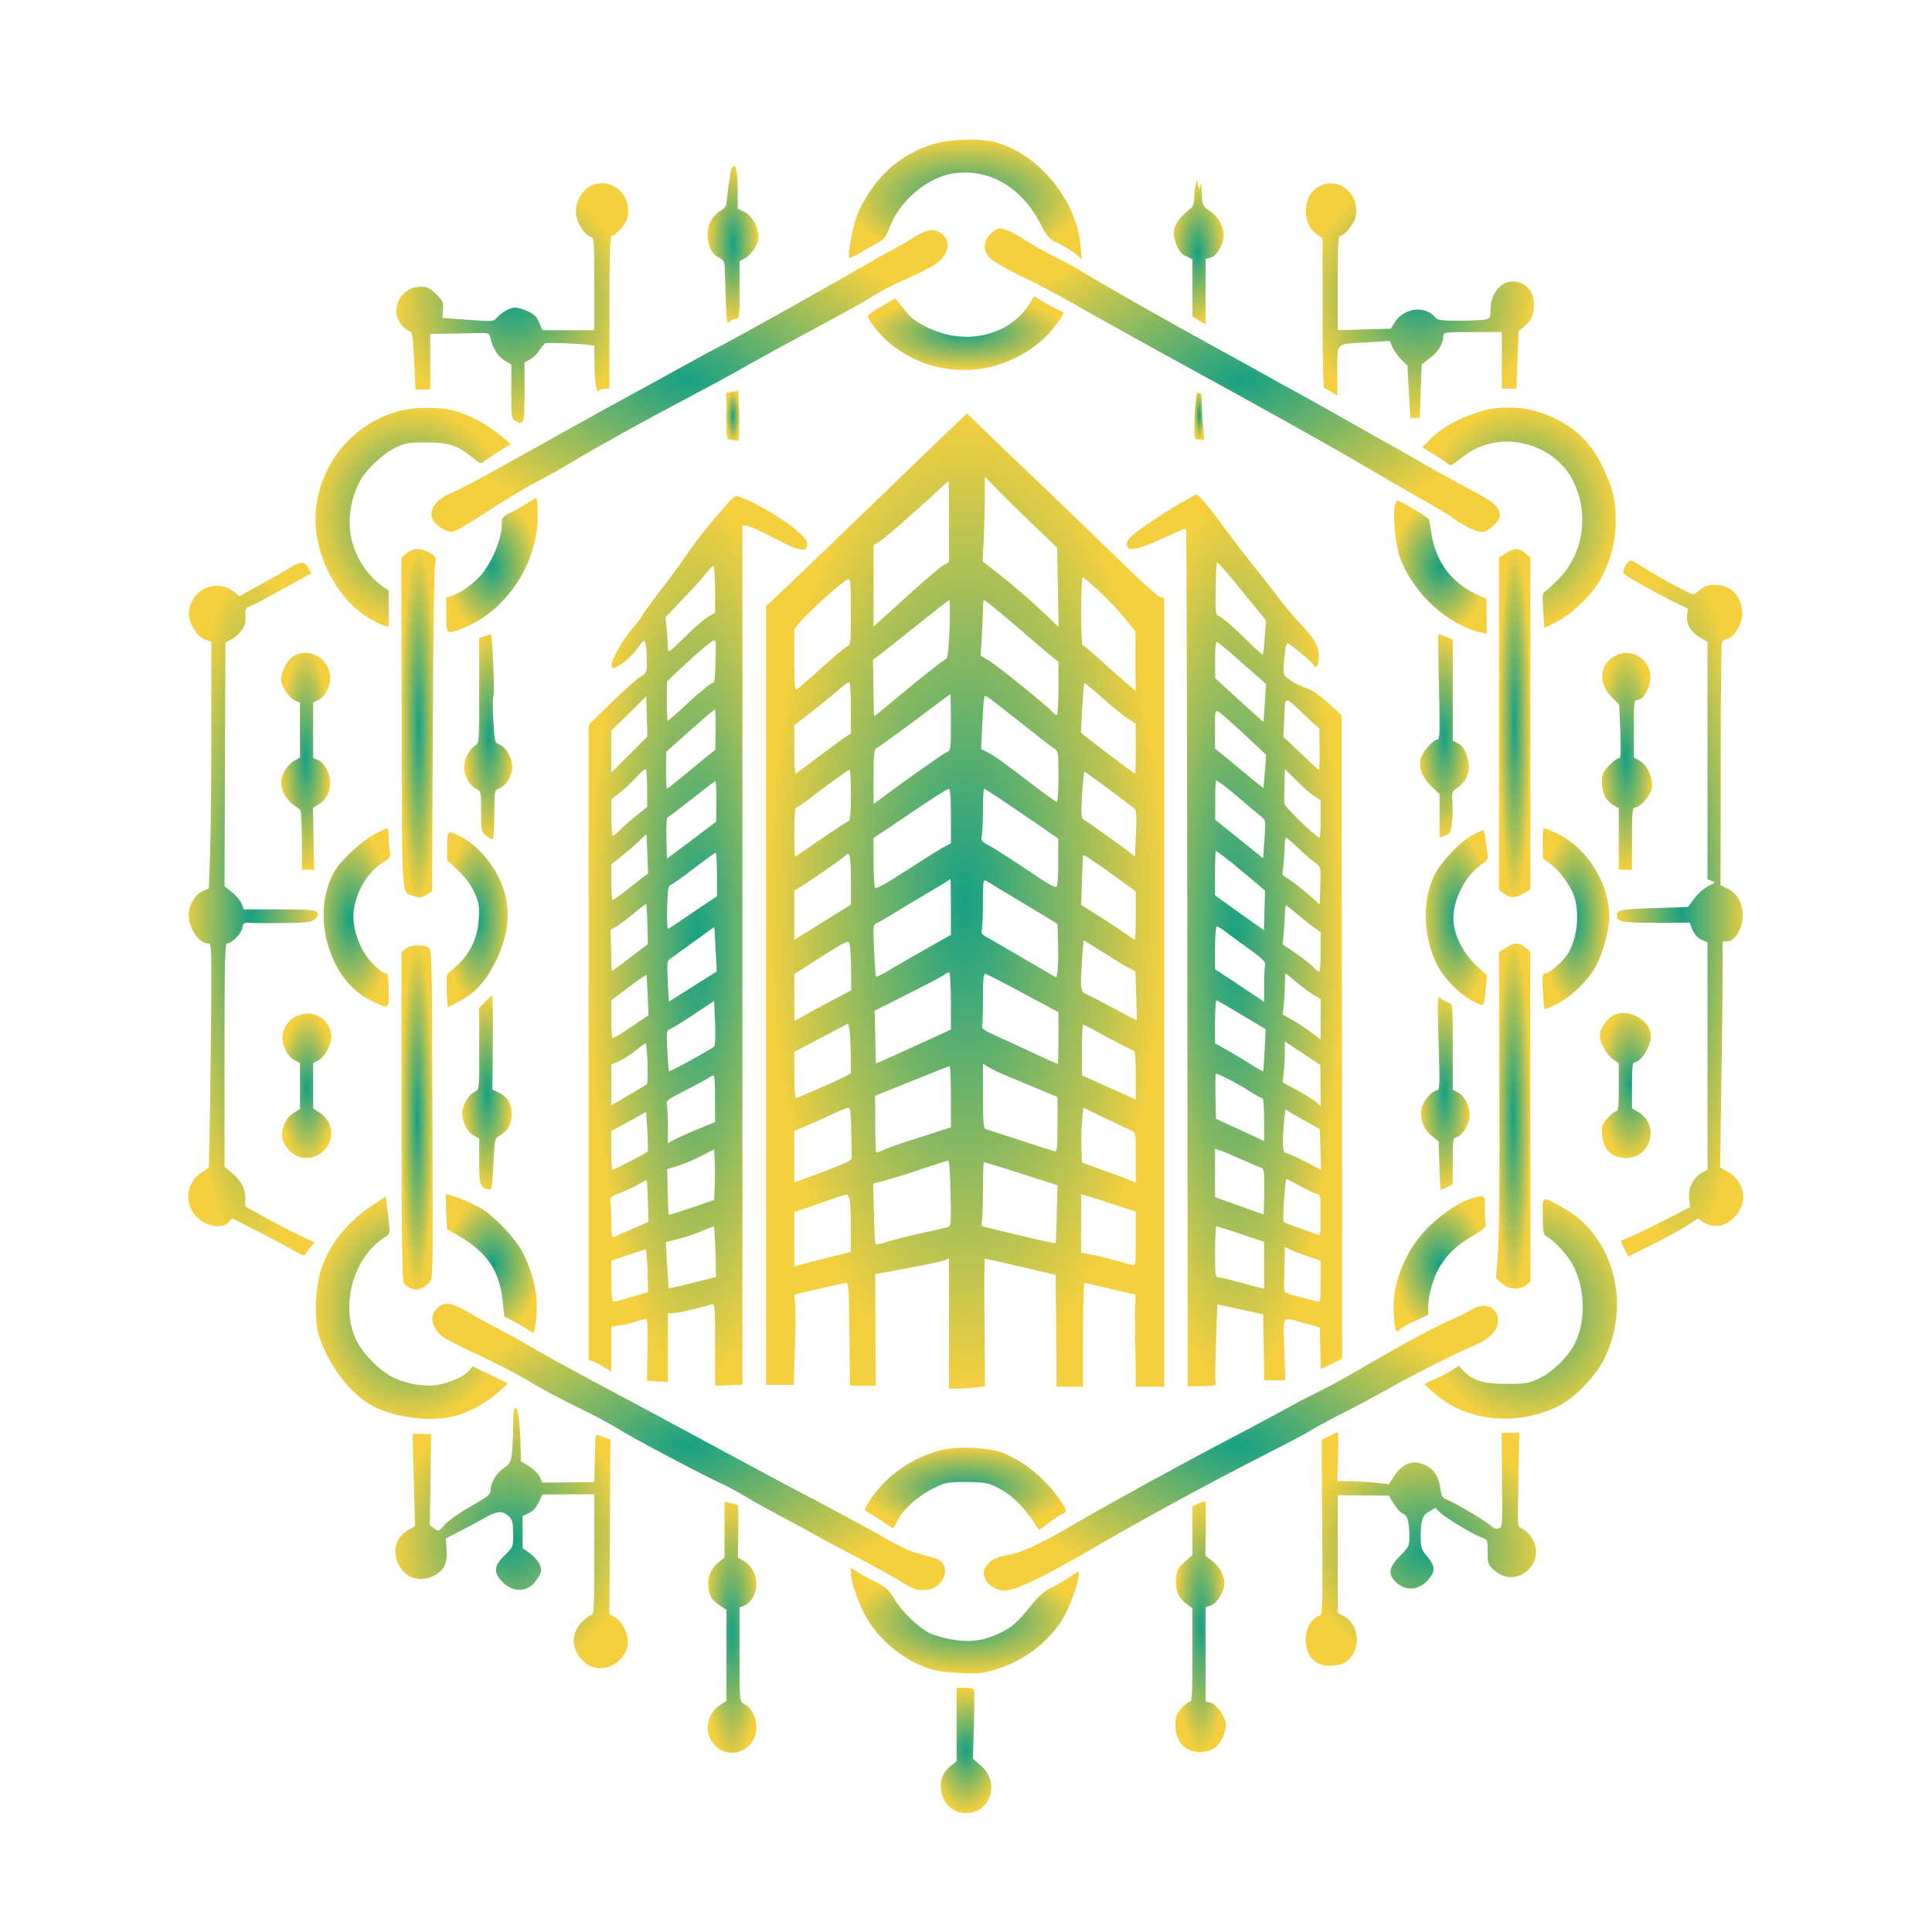 <?xml version="1.0" standalone="no"?>
<!DOCTYPE svg PUBLIC "-//W3C//DTD SVG 20010904//EN"
 "http://www.w3.org/TR/2001/REC-SVG-20010904/DTD/svg10.dtd">
<svg version="1.0" xmlns="http://www.w3.org/2000/svg"
 width="1024pt" height="1024pt" viewBox="0 0 1024 1024"
 preserveAspectRatio="xMidYMid meet">

  <defs>
    <radialGradient id="customGradient"
      x1="0" y1="0" x2="1200" y2="1200">
      <stop offset="0%" style="stop-color:#16A085" /> 
      <stop offset="100%" style="stop-color:#F4D03F" />
    </radialGradient>
  </defs>

<g transform="translate(0,1024) scale(0.1,-0.1)" fill="url(#customGradient)" stroke="none">
<path d="M4950 9477 c-180 -54 -314 -174 -400 -360 -27 -58 -61 -230 -48 -243
3 -2 27 8 54 24 27 17 69 40 93 53 37 20 47 33 64 79 50 140 198 268 335 290
187 31 363 -68 463 -260 42 -81 47 -86 104 -113 33 -16 73 -41 89 -55 l29 -27
-6 72 c-19 240 -223 488 -450 549 -81 22 -238 17 -327 -9z"/>
<path d="M3876 9342 c-6 -19 -25 -155 -26 -184 0 -9 -14 -25 -31 -35 -44 -26
-69 -72 -69 -127 0 -58 21 -101 60 -121 23 -12 30 -23 31 -48 6 -205 10 -291
14 -296 3 -2 11 1 17 7 7 7 20 12 30 12 17 0 18 12 18 153 l0 152 30 17 c38
22 70 74 70 116 0 50 -35 110 -75 129 l-35 17 0 90 c0 94 -7 136 -20 136 -5 0
-11 -8 -14 -18z"/>
<path d="M6337 9260 c-4 -14 -7 -44 -7 -67 0 -27 -6 -47 -16 -55 -91 -72 -110
-119 -78 -197 14 -33 28 -50 52 -60 l32 -15 0 -152 0 -152 35 -21 35 -20 0
173 0 174 25 6 c30 8 60 53 70 103 8 46 -25 115 -70 143 -40 25 -45 36 -46
108 -1 32 -4 46 -7 32 l-5 -25 -7 25 -6 25 -7 -25z"/>
<path d="M3123 9250 c-47 -28 -77 -92 -69 -148 7 -49 44 -107 76 -117 19 -6
20 -15 20 -251 l0 -244 -137 0 -138 0 -17 40 c-13 31 -27 45 -60 60 -24 11
-54 20 -68 20 -27 0 -74 -27 -100 -57 -14 -17 -25 -18 -150 -8 l-135 10 3 43
c3 39 -1 47 -36 83 -34 34 -46 39 -84 39 -73 0 -128 -58 -128 -134 0 -37 37
-90 69 -101 17 -5 19 -23 26 -158 l7 -152 39 0 39 -1 0 148 0 148 120 2 c66 1
137 2 157 3 33 0 38 -3 43 -30 11 -51 40 -96 76 -117 l34 -20 0 -144 c0 -131
2 -144 19 -154 49 -26 51 -21 51 150 l0 159 29 16 c16 8 39 30 51 50 12 19 27
36 33 36 25 3 164 -2 210 -7 l47 -6 1 -86 c0 -102 11 -173 22 -154 5 6 19 12
33 12 l24 0 0 405 c0 328 3 405 13 405 15 0 59 45 76 77 17 34 13 95 -9 131
-41 68 -124 91 -187 52z"/>
<path d="M6995 9254 c-45 -22 -68 -61 -73 -120 -5 -59 19 -111 64 -141 l24
-15 0 -399 c0 -283 3 -399 11 -399 6 0 24 -9 40 -21 27 -19 29 -19 27 -2 0 10
0 70 0 134 2 137 -13 124 163 135 l115 7 14 -33 c8 -18 29 -48 47 -66 l33 -33
7 -138 8 -138 25 0 25 0 5 142 5 141 46 36 c44 33 69 76 69 117 0 18 11 19
155 19 l155 0 0 -150 0 -150 38 0 39 0 6 153 6 152 30 25 c39 34 51 60 51 115
0 52 -20 90 -61 111 -83 42 -169 -28 -169 -139 0 -42 -2 -45 -31 -51 -17 -3
-80 -6 -139 -6 -85 0 -110 3 -121 16 -57 68 -169 54 -219 -28 l-18 -30 -141
-4 -141 -4 0 250 c0 207 2 250 14 250 21 0 73 64 81 100 26 118 -88 216 -190
164z"/>
<path d="M5249 8999 c-41 -44 -40 -91 3 -131 18 -17 94 -60 168 -96 74 -35
180 -91 235 -122 113 -65 338 -190 465 -260 534 -292 961 -530 1120 -625 85
-50 214 -125 285 -165 72 -40 150 -87 175 -105 63 -45 124 -75 156 -75 29 0
94 58 94 84 0 46 -30 74 -142 133 -62 32 -176 95 -253 139 -77 45 -187 107
-245 139 -58 33 -161 91 -230 130 -69 39 -165 93 -215 120 -49 26 -115 62
-145 80 -30 17 -136 76 -235 130 -273 149 -675 377 -776 441 -20 12 -78 43
-130 69 -52 26 -112 60 -134 75 -58 40 -121 70 -146 70 -11 0 -34 -14 -50 -31z"/>
<path d="M4844 8982 c-32 -20 -84 -50 -114 -66 -30 -16 -80 -43 -110 -61 -157
-92 -670 -380 -770 -432 -63 -33 -178 -95 -255 -138 -77 -43 -192 -106 -255
-140 -63 -34 -153 -84 -200 -110 -47 -26 -128 -71 -180 -100 -52 -29 -126 -71
-165 -92 -241 -135 -347 -192 -397 -213 -128 -53 -149 -143 -46 -196 15 -8 35
-14 45 -14 9 0 71 35 138 78 144 94 270 170 345 207 30 15 109 60 175 100 125
75 349 199 640 353 94 49 195 105 225 122 54 32 286 159 531 290 69 37 152 85
185 106 32 21 104 58 159 82 131 57 179 85 206 123 31 44 29 86 -5 116 -40 34
-82 30 -152 -15z"/>
<path d="M5452 8623 c-79 -123 -236 -187 -395 -163 -93 13 -206 68 -247 118
-16 20 -38 47 -47 59 l-18 22 -72 -42 c-40 -22 -73 -46 -73 -52 0 -24 77 -117
130 -156 120 -90 240 -130 385 -130 191 0 388 101 494 255 18 26 31 48 29 49
-1 2 -23 12 -48 24 -25 12 -59 31 -76 43 l-32 20 -30 -47z"/>
<path d="M3878 8163 l-28 -4 0 -125 c0 -116 1 -124 19 -124 11 0 27 -3 35 -6
14 -5 16 9 14 130 -1 75 -4 135 -7 135 -4 -1 -18 -4 -33 -6z"/>
<path d="M6337 8111 c-4 -35 -7 -95 -7 -132 0 -68 0 -69 26 -69 l27 0 -6 68
c-4 37 -7 93 -7 125 0 33 -4 56 -9 53 -5 -4 -11 0 -13 6 -3 7 -8 -16 -11 -51z"/>
<path d="M2129 8065 c-255 -62 -439 -283 -456 -545 -13 -206 104 -443 270
-548 36 -23 77 -44 91 -48 l26 -6 0 95 0 96 -44 32 c-25 17 -63 57 -84 88 -94
134 -104 295 -30 451 31 64 126 155 195 188 52 24 69 27 163 27 119 0 166 -16
244 -80 43 -35 43 -35 67 -16 14 10 50 34 81 53 l56 34 -56 47 c-71 59 -169
111 -248 131 -74 19 -198 19 -275 1z"/>
<path d="M7835 8056 c-107 -35 -192 -82 -247 -137 l-50 -50 58 -35 c33 -20 67
-42 76 -51 15 -14 21 -12 60 19 63 50 89 64 148 82 178 53 382 -35 460 -197
85 -176 51 -386 -82 -519 -29 -29 -60 -57 -69 -63 -13 -8 -15 -24 -10 -102 l6
-92 64 32 c78 38 185 141 229 217 57 101 85 204 86 310 0 118 -14 181 -69 295
-72 151 -181 243 -349 294 -95 29 -217 28 -311 -3z"/>
<path d="M4883 7817 c-132 -128 -362 -349 -510 -492 -148 -143 -279 -268 -291
-277 l-22 -18 0 -2065 0 -2065 73 0 74 0 6 194 c4 107 4 215 1 240 -6 42 -5
45 17 50 13 2 72 16 131 30 59 14 114 26 123 26 13 0 15 -37 17 -272 l3 -272
68 -1 68 0 -1 296 -1 296 33 6 c138 24 311 58 332 67 l26 10 0 -345 0 -345 49
0 c26 0 69 3 95 6 l47 7 -3 338 c-2 187 -1 339 2 338 3 0 88 -19 190 -43 l185
-43 3 -296 2 -297 70 0 70 0 0 275 c0 151 4 275 9 275 4 0 53 -11 107 -24 54
-13 113 -27 131 -31 l32 -6 -2 -67 c-1 -37 -1 -147 1 -244 l2 -178 75 0 75 0
0 2089 0 2090 -22 7 c-13 4 -106 88 -208 188 -102 100 -284 275 -405 391 -121
115 -263 251 -315 302 l-95 92 -242 -232z m586 -352 l134 -128 4 -210 4 -210
-98 93 c-54 51 -145 129 -202 174 l-103 81 6 119 c3 66 6 166 6 224 l0 105 58
-59 c31 -33 117 -118 191 -189z m-439 11 l0 -214 -32 -19 c-18 -11 -108 -88
-200 -172 l-168 -152 0 216 0 215 32 20 c28 17 160 133 323 282 22 21 41 38
43 38 1 0 2 -96 2 -214z m793 -367 c43 -39 104 -103 136 -143 l59 -72 0 -157
1 -158 -50 42 c-28 23 -89 77 -136 120 -47 44 -90 79 -95 79 -4 0 -8 81 -8
180 0 99 4 180 8 180 5 0 43 -32 85 -71z m-1313 -112 c0 -163 -1 -174 -20
-183 -11 -5 -72 -56 -136 -114 -64 -58 -123 -109 -130 -113 -12 -7 -14 19 -14
155 l0 163 31 38 c46 56 238 227 255 227 12 0 14 -30 14 -173z m523 -89 c-4
-105 -10 -155 -18 -160 -31 -18 -140 -105 -255 -201 -69 -57 -126 -104 -127
-103 -1 1 -3 68 -4 150 l-2 149 44 33 c24 19 114 90 199 158 85 69 158 125
162 125 3 1 4 -68 1 -151z m268 85 c45 -38 121 -102 168 -143 47 -41 98 -85
114 -96 l27 -22 0 -141 c0 -78 -4 -141 -9 -141 -5 0 -14 7 -22 16 -23 28 -285
239 -333 270 l-48 29 6 104 c3 57 6 124 6 148 0 23 2 43 5 43 3 0 42 -30 86
-67z m-791 -507 l0 -134 -27 -17 c-16 -10 -81 -58 -145 -106 -64 -49 -119 -89
-122 -89 -3 0 -6 58 -6 128 l0 128 102 79 c56 44 120 96 142 117 23 20 44 34
48 32 5 -3 8 -65 8 -138z m1335 53 c50 -44 109 -92 132 -107 l42 -27 1 -132
c0 -73 -2 -133 -5 -133 -4 0 -174 128 -254 191 l-32 26 7 131 c4 73 10 132 13
131 3 0 47 -36 96 -80z m-805 -127 c0 -146 0 -149 -23 -159 -22 -10 -229 -156
-339 -239 l-48 -36 0 145 c0 107 3 146 13 150 11 4 173 122 326 238 36 27 66
49 68 49 2 0 3 -67 3 -148z m419 -41 c58 -46 116 -90 129 -99 21 -14 22 -20
22 -148 0 -74 -4 -134 -8 -134 -5 0 -51 32 -103 72 -196 149 -225 170 -261
189 l-38 19 6 123 c3 67 7 132 10 144 5 25 -13 37 243 -166z m-949 -346 c0
-74 -4 -135 -9 -135 -4 0 -70 -43 -146 -95 -75 -52 -139 -95 -141 -95 -2 0 -4
59 -4 130 0 83 4 130 10 130 6 0 36 20 68 45 99 77 207 155 214 155 5 0 8 -61
8 -135z m1366 33 c67 -51 129 -97 136 -103 11 -8 13 -35 9 -132 l-6 -123 -34
28 c-40 30 -210 152 -236 167 -15 9 -16 24 -10 133 4 67 10 122 13 122 2 0 60
-42 128 -92z m-836 -143 l0 -145 -37 -19 c-21 -11 -110 -67 -198 -124 -104
-68 -163 -100 -167 -93 -4 6 -8 68 -8 138 l0 126 193 130 c105 72 198 131 205
131 9 1 12 -34 12 -144z m333 42 c84 -57 171 -116 194 -133 l42 -29 0 -120 c1
-66 -3 -126 -8 -133 -6 -11 -45 11 -162 91 -85 57 -174 114 -198 126 -40 21
-43 25 -37 53 3 17 6 79 6 139 0 60 3 109 6 109 3 0 74 -46 157 -103z m-863
-387 l0 -125 -118 -73 c-64 -40 -132 -82 -149 -93 l-33 -21 0 130 0 130 29 19
c82 51 231 156 242 169 22 27 29 -5 29 -136z m1403 23 l107 -78 0 -127 c0 -71
-3 -128 -6 -128 -3 0 -18 9 -32 21 -15 11 -78 52 -139 92 l-113 71 4 115 c2
64 5 124 5 134 1 18 3 18 34 -2 17 -11 80 -55 140 -98z m-873 -160 l0 -148
-133 -75 c-72 -41 -161 -92 -196 -113 -35 -21 -65 -36 -68 -33 -2 2 -7 65 -10
140 -6 127 -5 136 13 143 10 4 55 29 99 57 44 27 118 72 165 99 47 27 94 56
105 63 11 8 21 14 22 14 2 0 3 -66 3 -147z m385 19 l180 -109 3 -109 c2 -60 0
-124 -3 -142 l-6 -33 -32 18 c-17 10 -93 54 -168 98 -75 44 -151 88 -169 98
-26 14 -31 22 -26 40 3 12 6 77 6 145 0 114 1 122 18 113 9 -6 98 -59 197
-119z m-914 -346 l1 -115 -103 -54 c-57 -30 -125 -67 -151 -82 l-48 -27 0 125
0 124 53 34 c219 141 232 148 239 129 4 -10 8 -71 9 -134z m1470 5 l37 -20 4
-128 c2 -70 4 -129 3 -130 -1 -2 -55 26 -120 62 -65 35 -131 69 -147 76 -32
13 -34 28 -22 196 l7 90 101 -63 c55 -35 117 -73 137 -83z m-941 -180 l0 -148
-197 -90 c-109 -50 -199 -90 -200 -89 -1 0 -3 64 -4 140 l-3 139 182 92 c100
50 187 96 194 103 6 6 15 9 20 6 4 -3 8 -72 8 -153z m384 44 l186 -100 0 -137
c0 -76 -2 -138 -3 -138 -2 0 -60 26 -128 58 -68 32 -159 74 -202 93 -52 23
-75 38 -72 47 3 8 5 74 5 149 0 110 3 134 14 131 8 -2 98 -48 200 -103z m-915
-317 l1 -107 -32 -17 c-50 -26 -251 -114 -260 -114 -4 0 -8 55 -8 123 l0 122
143 75 142 75 6 -25 c4 -14 7 -73 8 -132z m1365 82 c70 -38 132 -70 137 -70 5
0 9 -58 9 -129 l0 -129 -142 64 -143 64 0 135 c0 74 2 135 5 135 3 0 63 -31
134 -70z m-520 -210 c50 -21 127 -53 171 -71 l80 -34 0 -145 c0 -123 -2 -145
-15 -142 -8 1 -91 28 -185 59 -93 30 -176 57 -182 59 -10 3 -13 46 -13 175 l0
171 27 -17 c15 -10 68 -35 117 -55z m-314 -102 l0 -163 -168 -54 c-92 -29
-180 -60 -195 -68 -16 -8 -31 -12 -33 -10 -3 2 -5 71 -5 152 l-1 147 194 78
c106 43 196 79 201 79 4 1 7 -72 7 -161z m-528 -183 c1 -69 2 -133 2 -142 1
-13 -35 -30 -151 -74 l-153 -56 0 136 0 137 92 39 c50 22 112 50 137 62 25 12
52 22 59 22 9 1 12 -31 14 -124z m1486 2 c21 -10 22 -15 22 -143 l0 -133 -37
16 c-21 9 -85 33 -143 53 l-105 38 -3 73 c-2 41 -1 106 3 146 l7 72 116 -56
c64 -30 127 -60 140 -66z m-960 -331 c4 -162 3 -174 -15 -180 -10 -3 -79 -19
-153 -35 -74 -17 -155 -37 -179 -46 -24 -8 -47 -13 -50 -9 -3 3 -8 76 -9 163
l-4 157 79 22 c43 12 130 39 193 61 63 21 120 39 125 40 6 0 11 -65 13 -173z
m250 143 c37 -11 123 -39 192 -61 l125 -40 -4 -152 c-1 -83 -5 -153 -6 -155
-2 -2 -82 15 -177 38 -95 23 -184 44 -197 47 -18 4 -22 10 -17 27 3 12 6 88 6
170 0 81 2 147 5 147 3 0 36 -9 73 -21z m-784 -180 c3 -17 6 -86 6 -153 l0
-121 -128 -32 c-70 -17 -137 -35 -149 -39 l-23 -6 0 143 0 144 133 47 c72 25
137 47 143 47 6 1 14 -13 18 -30z m1394 -21 l122 -40 0 -145 c0 -133 -1 -144
-17 -139 -117 33 -167 46 -215 56 l-58 11 0 155 0 155 23 -7 c12 -3 77 -24
145 -46z"/>
<path d="M6254 7572 c-116 -67 -262 -169 -275 -193 -6 -11 -8 -27 -5 -35 10
-27 66 -14 187 42 66 31 123 54 125 51 3 -3 6 -1027 7 -2275 l2 -2270 77 1
c43 0 75 4 72 9 -4 5 -3 103 1 217 l7 207 122 -26 121 -26 3 -175 2 -174 57
-1 56 0 -6 163 c-7 188 -17 174 108 139 l80 -22 3 -110 3 -110 57 27 56 28 -1
1705 -2 1705 -71 65 c-41 38 -86 69 -106 75 -45 13 -120 56 -127 75 -10 24 5
166 17 166 13 0 127 -96 140 -117 13 -23 26 3 26 50 0 52 -22 91 -94 167 -34
36 -91 103 -126 150 -35 47 -92 119 -125 160 -34 41 -101 129 -150 195 -85
117 -143 186 -154 184 -4 0 -43 -22 -87 -47z m267 -389 c35 -43 92 -112 127
-155 l62 -76 -7 -91 c-3 -50 -8 -91 -11 -91 -3 0 -51 44 -107 99 -55 54 -111
101 -123 105 -20 7 -21 12 -19 146 1 77 5 140 8 140 3 0 35 -35 70 -77z m64
-458 l125 -110 -6 -100 c-4 -55 -7 -101 -8 -101 0 -1 -58 51 -128 115 l-127
116 -1 98 c0 62 4 97 10 95 5 -1 66 -52 135 -113z m334 -279 l74 -69 1 -109
c1 -59 -1 -108 -4 -108 -3 1 -46 40 -96 88 l-92 87 5 103 c6 118 -4 117 112 8z
m-399 -30 c25 -22 78 -70 118 -108 l73 -69 -7 -89 -7 -88 -61 49 c-33 27 -91
75 -128 106 l-68 56 0 105 c0 118 -7 115 80 38z m448 -398 l32 -20 0 -99 c0
-54 -3 -99 -6 -99 -16 0 -189 167 -188 182 0 10 1 55 2 100 l2 82 63 -62 c34
-35 77 -72 95 -84z m-286 -104 c27 -21 27 -21 20 -122 l-7 -101 -127 102 -127
102 0 101 c-1 55 2 103 5 107 3 3 52 -33 108 -81 56 -48 114 -97 128 -108z
m202 -172 c34 -32 74 -67 89 -77 28 -20 28 -21 25 -120 l-3 -99 -52 46 c-28
25 -72 60 -98 78 l-48 33 7 66 c3 36 6 81 6 99 0 17 3 32 7 32 3 0 34 -26 67
-58z m-356 -74 c42 -35 100 -82 127 -106 l50 -43 -3 -104 -3 -105 -71 50 c-39
27 -97 69 -129 92 l-59 43 0 118 c0 64 2 117 5 117 2 0 40 -28 83 -62z m351
-276 c31 -26 71 -58 89 -71 l32 -22 0 -105 c0 -57 -4 -104 -8 -104 -5 0 -19
11 -32 25 -13 14 -55 47 -93 73 l-69 47 6 59 c3 32 6 79 6 102 0 24 3 44 7 44
3 0 32 -22 62 -48z m-385 -89 c20 -16 77 -57 127 -93 72 -52 89 -69 84 -85 -2
-11 -5 -59 -5 -108 l0 -87 -130 87 -130 86 0 114 c0 62 4 113 9 113 4 0 25
-12 45 -27z m378 -269 c29 -25 70 -55 90 -67 l38 -22 0 -107 0 -108 -47 36
c-27 20 -72 50 -102 67 l-53 30 6 51 c3 28 6 77 6 109 0 31 2 57 4 57 2 0 28
-21 58 -46z m-289 -174 l125 -75 -5 -110 c-3 -60 -7 -111 -8 -113 -1 -1 -24
11 -51 28 -27 17 -84 51 -126 76 l-78 44 0 116 c0 64 4 114 8 112 5 -1 65 -37
135 -78z m416 -374 l1 -109 -22 20 c-13 12 -58 40 -102 64 l-78 42 6 51 c3 28
6 77 6 109 l0 57 94 -62 94 -63 1 -109z m-491 36 c31 -16 83 -45 114 -65 31
-21 62 -37 68 -37 6 0 10 -41 10 -114 l0 -114 -127 59 -128 59 -3 120 c-1 66
0 120 3 120 3 0 32 -13 63 -28z m432 -236 l55 -31 4 -107 3 -108 -88 45 c-48
25 -94 45 -101 45 -15 0 -17 66 -7 169 l7 61 36 -22 c20 -12 61 -35 91 -52z
m-360 -191 c52 -23 101 -44 109 -46 10 -4 13 -31 12 -124 -1 -66 -3 -120 -4
-121 -1 -1 -59 19 -129 45 l-128 46 0 128 0 128 23 -7 c12 -3 65 -26 117 -49z
m318 -145 c40 -22 80 -40 88 -40 11 0 14 -21 14 -111 0 -102 -1 -111 -17 -103
-10 4 -53 20 -96 35 -43 15 -80 29 -83 32 -7 7 7 227 15 227 3 0 39 -18 79
-40z m-321 -251 l123 -41 0 -124 0 -124 -27 6 c-16 3 -66 17 -113 30 -46 13
-92 24 -102 24 -16 0 -18 12 -18 135 0 74 3 135 7 135 5 0 63 -18 130 -41z
m356 -118 l67 -23 0 -109 c0 -60 -3 -109 -7 -109 -5 0 -48 11 -98 24 -89 23
-90 24 -89 55 0 17 1 72 2 121 l2 91 28 -14 c15 -8 57 -24 95 -36z"/>
<path d="M3862 7578 c-103 -116 -166 -195 -226 -283 -38 -55 -99 -138 -136
-185 -36 -47 -76 -101 -88 -120 -11 -20 -33 -49 -47 -65 -66 -75 -128 -184
-123 -215 3 -18 7 -17 51 10 26 17 64 53 84 82 36 49 38 50 44 27 4 -13 7 -53
8 -89 0 -65 0 -65 -39 -90 -21 -14 -91 -76 -154 -138 l-116 -114 0 -1683 0
-1684 23 -7 c12 -4 39 -18 60 -31 l37 -23 0 119 0 119 46 7 c25 3 64 13 86 21
22 8 46 14 52 14 8 0 10 -47 8 -164 l-3 -164 56 -4 55 -3 0 183 0 182 28 0
c23 0 103 18 205 47 16 5 17 -10 17 -213 l0 -219 72 3 73 3 0 2277 0 2277 23
-2 c19 -2 65 -24 227 -106 17 -9 44 -17 60 -19 26 -3 30 1 33 23 2 21 -8 36
-50 73 -84 74 -282 186 -328 186 -5 0 -22 -15 -38 -32z m-72 -463 l0 -124 -32
-17 c-18 -9 -75 -57 -125 -107 -89 -88 -93 -90 -93 -62 0 17 -3 60 -6 97 l-7
66 94 99 c52 54 107 115 123 136 16 20 32 37 37 37 5 0 9 -56 9 -125z m4 -293
c0 -12 -1 -62 -2 -112 -2 -70 -5 -90 -16 -90 -8 0 -63 -45 -123 -100 -59 -55
-111 -100 -114 -100 -3 0 -5 47 -5 104 l1 103 35 34 c100 96 206 188 215 185
6 -1 10 -12 9 -24z m-459 -582 l-95 -95 0 111 0 111 93 91 92 91 3 -106 3
-107 -96 -96z m458 133 l-2 -108 -38 -29 c-21 -17 -77 -63 -125 -103 -48 -40
-90 -73 -93 -73 -3 0 -5 44 -5 98 l1 97 126 113 c69 61 129 112 132 112 3 0 5
-48 4 -107z m-363 -312 l0 -98 -62 -50 c-35 -28 -74 -63 -87 -77 -14 -14 -28
-26 -33 -26 -4 0 -8 44 -8 98 l1 97 45 34 c25 19 64 56 87 82 23 25 45 45 50
42 4 -2 7 -48 7 -102z m367 -68 l-1 -108 -130 -98 -131 -98 -3 108 c-1 61 1
109 7 111 5 2 62 45 128 97 65 52 121 95 124 95 4 0 7 -48 6 -107z m-366 -280
l4 -102 -90 -70 c-49 -39 -93 -71 -97 -71 -5 0 -8 42 -8 94 l0 94 68 55 c37
30 78 67 91 81 14 14 25 25 27 23 1 -1 3 -48 5 -104z m369 -108 l0 -115 -122
-82 c-67 -46 -127 -86 -134 -90 -7 -5 -10 26 -8 110 3 101 5 117 21 123 10 4
65 43 123 88 58 44 108 80 113 81 4 0 7 -52 7 -115z m-369 -264 l3 -105 -95
-72 c-52 -40 -95 -71 -96 -71 -1 1 -3 51 -4 110 l-3 108 33 20 c18 11 60 42
93 70 33 28 62 49 63 47 2 -2 5 -50 6 -107z m362 -133 l6 -117 -127 -80 -127
-80 -6 107 c-4 87 -3 109 9 117 8 6 65 47 126 91 61 45 112 81 112 80 1 0 4
-54 7 -118z m-360 -246 l4 -103 -93 -63 c-51 -35 -95 -61 -98 -58 -3 3 -6 49
-6 103 l0 97 93 70 c50 39 93 68 94 64 1 -4 3 -53 6 -110z m352 -269 c-11 -12
-236 -136 -240 -131 -1 2 -5 51 -8 110 -5 98 -4 108 13 113 10 3 67 38 127 78
l108 72 5 -115 c3 -70 1 -120 -5 -127z m-353 -90 c1 -60 0 -109 -3 -111 -4 -1
-47 -27 -98 -57 l-91 -54 0 108 0 108 42 19 c23 10 62 35 87 56 25 20 49 37
53 38 3 0 8 -48 10 -107z m358 -186 l0 -124 -102 -42 c-57 -24 -113 -50 -125
-57 l-23 -14 0 92 c0 51 -3 103 -6 114 -5 19 7 28 98 74 56 29 112 59 123 66
11 8 23 14 27 14 5 0 8 -55 8 -123z m-357 -280 c-4 -7 -177 -97 -188 -97 -3 0
-5 46 -5 103 l0 102 93 51 92 51 6 -101 c3 -56 4 -105 2 -109z m355 -187 l-3
-70 -119 -41 c-65 -22 -120 -39 -121 -37 -2 2 -5 57 -6 122 l-3 119 55 17 c30
9 86 33 124 52 l70 36 3 -64 c2 -35 2 -95 0 -134z m-354 -77 l3 -109 -86 -38
c-47 -20 -92 -40 -98 -43 -10 -4 -13 16 -13 83 0 49 -3 98 -6 109 -4 17 3 24
43 38 26 10 71 30 98 45 28 16 51 28 52 27 2 -1 5 -51 7 -112z m358 -267 l3
-135 -124 -30 c-68 -17 -125 -30 -126 -29 -1 2 -5 57 -9 123 l-7 121 68 18
c37 9 93 28 123 41 30 13 58 24 62 25 4 0 8 -60 10 -134z m-360 -98 c2 -62 3
-114 3 -115 -2 -4 -174 -53 -185 -53 -6 0 -10 44 -10 109 l0 109 88 30 c48 16
90 30 94 30 3 1 8 -49 10 -110z"/>
<path d="M2805 7579 c-16 -11 -56 -33 -87 -50 -56 -28 -58 -31 -58 -69 0 -72
-49 -193 -108 -265 -36 -43 -106 -95 -149 -110 l-38 -13 0 -91 c0 -104 0 -104
83 -73 231 88 402 342 402 598 0 52 -3 94 -7 94 -5 0 -21 -9 -38 -21z"/>
<path d="M7394 7565 c-13 -52 2 -217 26 -280 72 -192 248 -354 433 -399 l27
-6 -1 92 0 93 -59 28 c-127 60 -210 172 -232 313 -6 38 -12 74 -14 80 -2 9
-124 84 -166 102 -4 2 -10 -9 -14 -23z"/>
<path d="M2154 7307 l-27 -23 2 -875 c2 -967 -3 -896 67 -919 29 -10 39 -9 64
7 l30 19 4 840 c2 461 7 860 11 886 7 46 7 47 -26 67 -45 28 -91 27 -125 -2z"/>
<path d="M7979 7307 l-34 -23 0 -880 0 -881 21 -16 c37 -28 66 -29 107 -4 l38
23 0 880 0 879 -26 23 c-33 28 -63 28 -106 -1z"/>
<path d="M8614 7239 c-13 -26 -14 -34 -2 -44 18 -18 288 -164 315 -171 18 -5
21 -11 16 -34 -9 -50 14 -97 63 -126 l44 -26 0 -629 0 -630 23 -8 c21 -8 20
-9 -18 -27 -22 -11 -55 -39 -74 -65 l-34 -46 -171 -6 c-185 -6 -206 -10 -206
-37 0 -37 23 -41 207 -41 l178 1 16 -39 c11 -25 27 -43 48 -52 l31 -14 0 -601
0 -602 -33 -20 c-44 -26 -71 -82 -64 -138 l4 -42 -126 -65 c-69 -36 -151 -75
-181 -88 -30 -12 -56 -24 -58 -25 -2 -1 6 -20 17 -43 l21 -41 133 66 c72 37
155 82 184 101 l51 34 34 -21 c63 -38 135 -15 185 59 46 68 18 168 -60 211
l-40 23 6 411 c4 226 7 495 7 599 l0 187 24 0 c48 0 93 91 82 163 -9 57 -34
94 -78 116 l-39 19 1 635 c0 350 3 643 6 651 3 8 16 17 30 20 38 10 79 81 78
135 -1 92 -59 151 -146 151 -35 0 -54 -6 -76 -25 -17 -14 -33 -25 -38 -25 -14
0 -169 83 -245 131 -42 27 -81 49 -87 49 -6 0 -19 -14 -28 -31z"/>
<path d="M1530 7227 c-30 -19 -101 -59 -158 -90 l-104 -57 -28 23 c-67 57
-175 36 -218 -42 -27 -48 -28 -90 -3 -139 22 -43 46 -67 79 -76 l22 -7 0 -482
c0 -265 -3 -559 -7 -654 l-6 -172 -29 -12 c-43 -18 -78 -75 -78 -127 0 -73 53
-152 103 -152 17 0 18 -14 17 -277 -1 -153 -4 -421 -7 -595 l-6 -316 -35 -24
c-103 -67 -98 -207 9 -267 48 -27 103 -27 130 0 l21 21 139 -71 c76 -39 162
-85 191 -102 34 -20 54 -27 56 -19 2 6 14 23 27 38 l23 27 -71 33 c-40 18
-123 61 -184 95 l-113 62 0 45 c0 53 -24 96 -74 136 l-36 29 0 593 c0 505 2
592 14 592 25 0 73 49 80 80 6 31 7 31 58 28 29 -1 110 -1 180 0 114 2 130 4
149 23 16 16 18 23 8 35 -9 11 -48 14 -199 14 l-188 0 -12 31 c-7 17 -30 44
-52 61 l-38 31 2 646 3 646 27 13 c15 7 38 26 52 43 25 30 30 47 26 100 -1 21
5 29 32 39 18 7 97 49 176 93 l142 79 -17 29 c-22 37 -36 36 -103 -4z"/>
<path d="M2568 6868 l-28 -10 0 -278 c0 -265 -1 -280 -19 -290 -31 -16 -61
-74 -61 -116 0 -46 30 -100 65 -116 24 -11 25 -14 25 -119 0 -104 1 -108 26
-128 15 -12 31 -21 35 -21 5 0 9 59 9 130 0 128 0 131 24 140 32 12 62 53 70
96 9 48 -26 123 -65 137 -27 11 -27 12 -34 128 -4 65 -4 123 0 129 8 13 -5
330 -14 329 -3 0 -18 -5 -33 -11z"/>
<path d="M7627 6600 c5 -242 4 -280 -8 -280 -22 0 -78 -62 -88 -98 -14 -49 5
-101 55 -149 l44 -43 0 -114 0 -115 29 10 c26 9 30 16 36 62 4 29 5 79 3 112
-3 57 -2 61 27 80 44 30 67 81 59 130 -9 55 -30 94 -59 107 l-25 11 0 268 0
269 -36 15 c-20 8 -38 15 -40 15 -2 0 -1 -126 3 -280z"/>
<path d="M1554 6761 c-31 -19 -64 -82 -64 -122 0 -34 41 -98 72 -111 l28 -13
0 -145 0 -145 -30 -17 c-39 -22 -70 -74 -70 -118 0 -42 29 -92 67 -117 15 -10
31 -22 35 -28 4 -5 8 -79 8 -162 l0 -153 33 0 32 0 -3 164 -3 164 29 18 c40
23 62 64 62 116 0 50 -29 103 -65 120 l-25 11 0 147 0 147 25 11 c35 16 65 70
65 117 0 104 -110 169 -196 116z"/>
<path d="M8549 6757 c-73 -49 -76 -143 -7 -211 l40 -41 6 -142 c4 -124 3 -143
-10 -143 -9 0 -32 -18 -52 -40 -30 -34 -36 -47 -36 -86 0 -56 21 -97 60 -121
l30 -17 0 -163 0 -163 35 0 35 0 0 165 c0 145 2 165 16 165 27 0 82 63 89 102
9 49 -23 122 -64 146 l-31 17 0 153 c0 144 1 152 19 152 29 0 64 56 68 109 9
108 -108 179 -198 118z"/>
<path d="M1991 5822 c-66 -33 -183 -140 -216 -197 -131 -222 -36 -574 185
-685 105 -52 100 -55 100 49 0 62 -4 91 -12 91 -22 0 -79 52 -113 103 -44 67
-69 162 -60 230 14 103 71 200 147 250 45 28 49 34 44 60 -3 16 -6 51 -6 78 0
27 -3 49 -7 49 -5 0 -32 -13 -62 -28z"/>
<path d="M8177 5770 l1 -80 44 -33 c56 -42 114 -129 128 -190 21 -97 5 -209
-40 -282 -25 -41 -100 -105 -122 -105 -13 0 -15 -14 -10 -92 2 -51 6 -95 8
-97 2 -2 33 11 69 29 77 39 171 132 209 209 34 66 66 189 66 251 0 174 -114
361 -269 438 -35 18 -69 32 -75 32 -7 0 -10 -28 -9 -80z"/>
<path d="M7810 5817 c-66 -32 -173 -145 -209 -219 -65 -132 -58 -326 16 -472
44 -87 154 -188 229 -210 20 -6 21 -2 28 74 l7 81 -55 50 c-62 57 -111 146
-121 220 -15 103 51 249 141 312 34 24 44 37 40 52 -2 11 -8 46 -11 78 -4 31
-10 57 -14 57 -3 0 -26 -10 -51 -23z"/>
<path d="M2370 5756 l0 -75 59 -56 c39 -37 68 -76 86 -117 24 -54 27 -70 23
-138 -7 -112 -55 -203 -148 -275 -24 -19 -25 -24 -22 -108 l4 -87 68 36 c77
40 134 103 185 204 66 130 82 256 49 371 -35 120 -129 241 -229 293 -73 38
-75 37 -75 -48z"/>
<path d="M7980 5216 l-35 -23 2 -724 c2 -434 -1 -780 -7 -864 l-11 -140 31
-27 c36 -33 92 -37 129 -9 l23 18 -1 874 -1 874 -25 23 c-33 28 -62 28 -105
-2z"/>
<path d="M2150 5212 l-22 -18 0 -866 c0 -587 4 -872 11 -886 5 -10 23 -25 40
-31 32 -14 57 -6 96 30 20 18 20 27 17 890 -2 815 -3 873 -20 885 -25 20 -96
17 -122 -4z"/>
<path d="M2573 4932 l-33 -34 0 -216 c0 -215 0 -217 -22 -227 -33 -15 -68 -73
-68 -112 0 -50 25 -101 60 -121 l30 -17 0 -121 c0 -127 3 -135 46 -148 21 -6
22 -3 29 132 7 138 7 138 35 154 42 24 63 63 62 115 0 54 -24 91 -70 113 l-32
15 2 247 c1 137 0 249 -3 251 -2 1 -19 -13 -36 -31z"/>
<path d="M7625 4713 c7 -236 6 -253 -10 -253 -26 0 -73 -57 -81 -97 -10 -52
11 -107 54 -143 l37 -30 4 -131 c1 -71 6 -128 10 -127 3 2 18 10 34 17 l27 14
0 123 c0 119 1 122 23 128 29 7 67 73 67 115 0 48 -26 100 -60 119 l-30 17 0
227 c0 226 0 227 -22 234 -13 3 -31 14 -42 23 -18 16 -18 9 -11 -236z"/>
<path d="M1584 4859 c-41 -12 -74 -49 -84 -95 -12 -51 17 -117 59 -142 l31
-17 0 -122 0 -121 -34 -21 c-50 -31 -74 -102 -53 -153 43 -99 160 -116 226
-32 47 60 31 144 -35 187 l-34 22 0 120 0 120 29 16 c39 23 75 99 66 141 -11
47 -35 79 -72 94 -36 16 -54 16 -99 3z"/>
<path d="M8536 4849 c-31 -24 -56 -69 -56 -100 0 -36 37 -102 70 -124 l30 -20
0 -127 c0 -103 -3 -128 -14 -128 -8 0 -28 -16 -46 -37 -30 -33 -32 -41 -28
-90 6 -71 44 -113 110 -120 144 -16 204 173 78 245 l-30 17 0 123 c0 94 3 122
13 122 34 0 87 84 87 138 0 93 -140 159 -214 101z"/>
<path d="M2365 3818 l4 -93 58 -33 c159 -92 223 -189 239 -363 l7 -67 61 -32
c33 -18 68 -39 78 -47 14 -13 17 -11 22 14 26 138 8 258 -62 402 -34 69 -141
184 -216 233 -46 29 -165 78 -192 78 -2 0 -1 -42 1 -92z"/>
<path d="M1980 3856 c-138 -91 -232 -207 -277 -341 -35 -104 -39 -277 -9 -365
52 -154 165 -300 281 -362 119 -63 309 -87 435 -53 80 21 168 69 229 124 l53
48 -93 46 -94 45 -20 -24 c-24 -29 -95 -61 -163 -74 -64 -12 -159 3 -230 35
-74 34 -166 124 -203 201 -72 146 -39 356 77 484 20 22 51 49 69 60 36 22 35
16 16 167 l-6 51 -65 -42z"/>
<path d="M7779 3881 c-63 -24 -154 -89 -216 -153 -108 -111 -177 -273 -177
-413 0 -44 4 -93 8 -109 6 -26 8 -27 24 -13 10 9 48 30 85 47 l67 32 0 42 c0
58 26 153 57 205 42 72 93 121 176 169 53 31 76 50 72 59 -3 8 -5 46 -5 84 0
65 -1 69 -22 69 -13 -1 -43 -9 -69 -19z"/>
<path d="M8177 3794 c1 -94 2 -97 30 -114 39 -24 108 -100 131 -147 68 -133
68 -310 1 -429 -38 -66 -117 -140 -183 -171 -55 -25 -71 -28 -171 -28 -122 0
-181 18 -229 70 l-25 27 -28 -20 c-16 -11 -57 -33 -92 -49 l-63 -29 50 -45
c166 -149 424 -181 648 -79 93 42 207 158 258 260 143 293 47 649 -215 796
-120 68 -114 70 -112 -42z"/>
<path d="M2315 3304 c-31 -33 -32 -71 -2 -114 23 -36 48 -50 272 -155 77 -37
183 -93 236 -126 53 -32 162 -90 241 -128 80 -38 177 -90 216 -115 67 -44 467
-255 560 -296 24 -11 80 -42 125 -69 45 -27 132 -75 192 -106 61 -32 135 -73
165 -90 30 -18 120 -66 200 -107 80 -41 188 -101 240 -132 88 -53 99 -57 144
-53 40 4 55 11 78 36 44 49 35 108 -19 129 -15 6 -57 18 -93 27 -38 9 -101 38
-155 69 -49 29 -166 94 -260 143 -93 50 -210 112 -260 138 -49 26 -146 78
-215 115 -383 207 -675 364 -830 446 -96 51 -231 125 -299 164 -68 40 -165 94
-215 120 -50 26 -122 66 -161 89 -84 49 -125 53 -160 15z"/>
<path d="M7800 3299 c-19 -12 -70 -37 -114 -56 -96 -43 -280 -143 -501 -273
-49 -29 -139 -78 -200 -108 -60 -30 -139 -71 -175 -92 -36 -20 -166 -90 -290
-155 -255 -133 -654 -352 -840 -461 -166 -97 -262 -142 -335 -155 -67 -12 -97
-28 -121 -64 -34 -51 25 -125 100 -125 57 0 189 62 436 205 338 196 613 345
960 523 113 57 216 112 230 122 14 10 84 47 155 84 72 36 186 97 255 136 134
76 361 190 455 229 80 34 125 80 125 130 0 73 -69 103 -140 60z"/>
<path d="M2720 2692 c0 -49 -3 -116 -6 -148 -6 -54 -10 -61 -46 -87 -40 -28
-68 -77 -68 -119 0 -19 -20 -34 -106 -83 -59 -33 -120 -76 -138 -97 -31 -36
-32 -36 -55 -19 l-23 17 4 242 3 242 -49 0 -49 0 6 -245 7 -244 -29 -16 c-69
-35 -94 -107 -62 -180 34 -77 111 -105 188 -68 55 26 75 66 70 139 l-4 60 76
39 c42 22 103 54 135 73 65 36 92 36 126 2 16 -16 20 -34 20 -90 0 -70 0 -70
-45 -113 -58 -56 -61 -93 -12 -142 64 -64 149 -52 191 27 17 30 18 39 7 65 -7
17 -30 43 -51 59 l-40 29 0 85 0 85 33 15 c21 10 39 30 52 57 l20 42 138 1
137 0 0 -320 c0 -275 -2 -320 -15 -320 -8 0 -30 -16 -49 -35 -64 -63 -59 -154
11 -215 80 -70 212 -17 230 93 7 48 -27 122 -67 145 l-30 17 2 462 3 463 -25
9 c-14 5 -32 12 -40 15 -12 5 -15 -2 -15 -36 0 -24 -2 -81 -3 -128 l-2 -85
-138 -2 -138 -1 -13 30 c-8 17 -33 42 -57 57 l-43 26 -2 75 c-2 121 -13 203
-26 208 -10 3 -13 -19 -13 -86z"/>
<path d="M7045 2629 l-40 -21 3 -463 c3 -458 2 -464 -18 -470 -37 -12 -70 -67
-70 -119 0 -101 54 -153 149 -144 41 4 59 12 83 35 66 66 47 190 -35 231 l-27
13 0 312 0 312 135 -1 136 -1 28 -46 c16 -25 38 -48 49 -51 22 -7 32 -43 32
-121 0 -49 -3 -55 -50 -102 -59 -60 -65 -95 -23 -137 51 -51 123 -47 172 10
40 45 39 72 -4 124 -31 37 -35 48 -35 100 0 91 8 117 45 139 l33 19 23 -23
c31 -30 181 -121 222 -134 32 -11 32 -12 32 -77 0 -65 1 -67 39 -100 117 -101
280 48 193 177 -12 19 -32 38 -44 44 -13 5 -24 16 -26 25 -2 8 -1 121 1 251
l5 237 -47 -2 -47 -1 2 -249 c3 -239 2 -250 -17 -257 -13 -5 -27 0 -44 16 -28
26 -203 128 -237 139 -16 5 -23 18 -28 55 -9 64 -34 104 -80 125 -67 32 -122
11 -170 -64 l-23 -36 -73 7 c-41 4 -102 8 -137 8 l-64 1 4 130 c2 72 1 130 -2
129 -3 0 -23 -9 -45 -20z"/>
<path d="M5018 2560 c-122 -22 -250 -92 -339 -186 -55 -58 -106 -137 -92 -141
6 -2 40 -24 77 -48 37 -25 68 -45 70 -45 2 0 14 20 26 45 28 57 106 127 190
168 60 30 72 32 170 32 88 0 113 -4 154 -23 87 -40 160 -113 232 -230 1 -2 25
14 53 36 28 23 60 44 71 47 28 9 25 24 -15 80 -79 112 -192 203 -303 246 -64
24 -213 34 -294 19z"/>
<path d="M6353 2271 l-33 -15 0 -129 0 -129 -41 -37 c-36 -32 -42 -43 -46 -87
-6 -60 12 -102 57 -136 l30 -22 0 -248 c0 -206 -2 -248 -14 -248 -8 0 -28 -16
-45 -35 -26 -30 -31 -44 -31 -88 0 -66 27 -113 77 -134 42 -17 92 -12 129 12
36 23 67 92 61 133 -8 43 -51 100 -82 108 l-25 6 0 250 0 249 29 10 c32 11 71
76 71 117 0 40 -27 89 -64 118 l-37 29 2 143 c1 78 0 143 -2 145 -2 2 -19 -4
-36 -12z"/>
<path d="M3840 2132 l0 -147 -35 -28 c-54 -43 -68 -129 -31 -190 6 -10 26 -27
44 -38 l32 -21 0 -241 0 -242 -34 -22 c-63 -41 -84 -127 -45 -190 75 -121 251
-56 237 87 -5 51 -30 93 -65 109 -23 11 -23 11 -23 261 l0 250 25 10 c14 5 34
24 45 42 39 65 16 158 -50 196 l-29 17 2 137 c1 75 0 138 -3 141 -3 2 -20 7
-37 10 l-33 7 0 -148z"/>
<path d="M4510 1899 c0 -45 43 -167 85 -237 68 -116 190 -217 318 -262 45 -16
94 -24 177 -27 107 -5 121 -3 207 25 144 46 278 155 346 280 46 85 91 232 71
232 -3 0 -20 -11 -37 -24 -18 -13 -60 -38 -94 -55 -47 -23 -75 -47 -116 -98
-72 -89 -102 -117 -162 -146 -82 -41 -161 -53 -252 -38 -43 7 -98 22 -123 34
-60 28 -153 118 -191 184 -26 44 -41 59 -92 85 -34 17 -78 41 -99 54 l-38 24
0 -31z"/>
<path d="M5070 1100 l0 -195 -35 -28 c-97 -77 -40 -247 83 -247 133 0 185 162
81 252 l-42 36 5 180 c3 99 3 184 -1 189 -3 4 -25 8 -48 8 l-43 0 0 -195z"/>
</g>
</svg>
